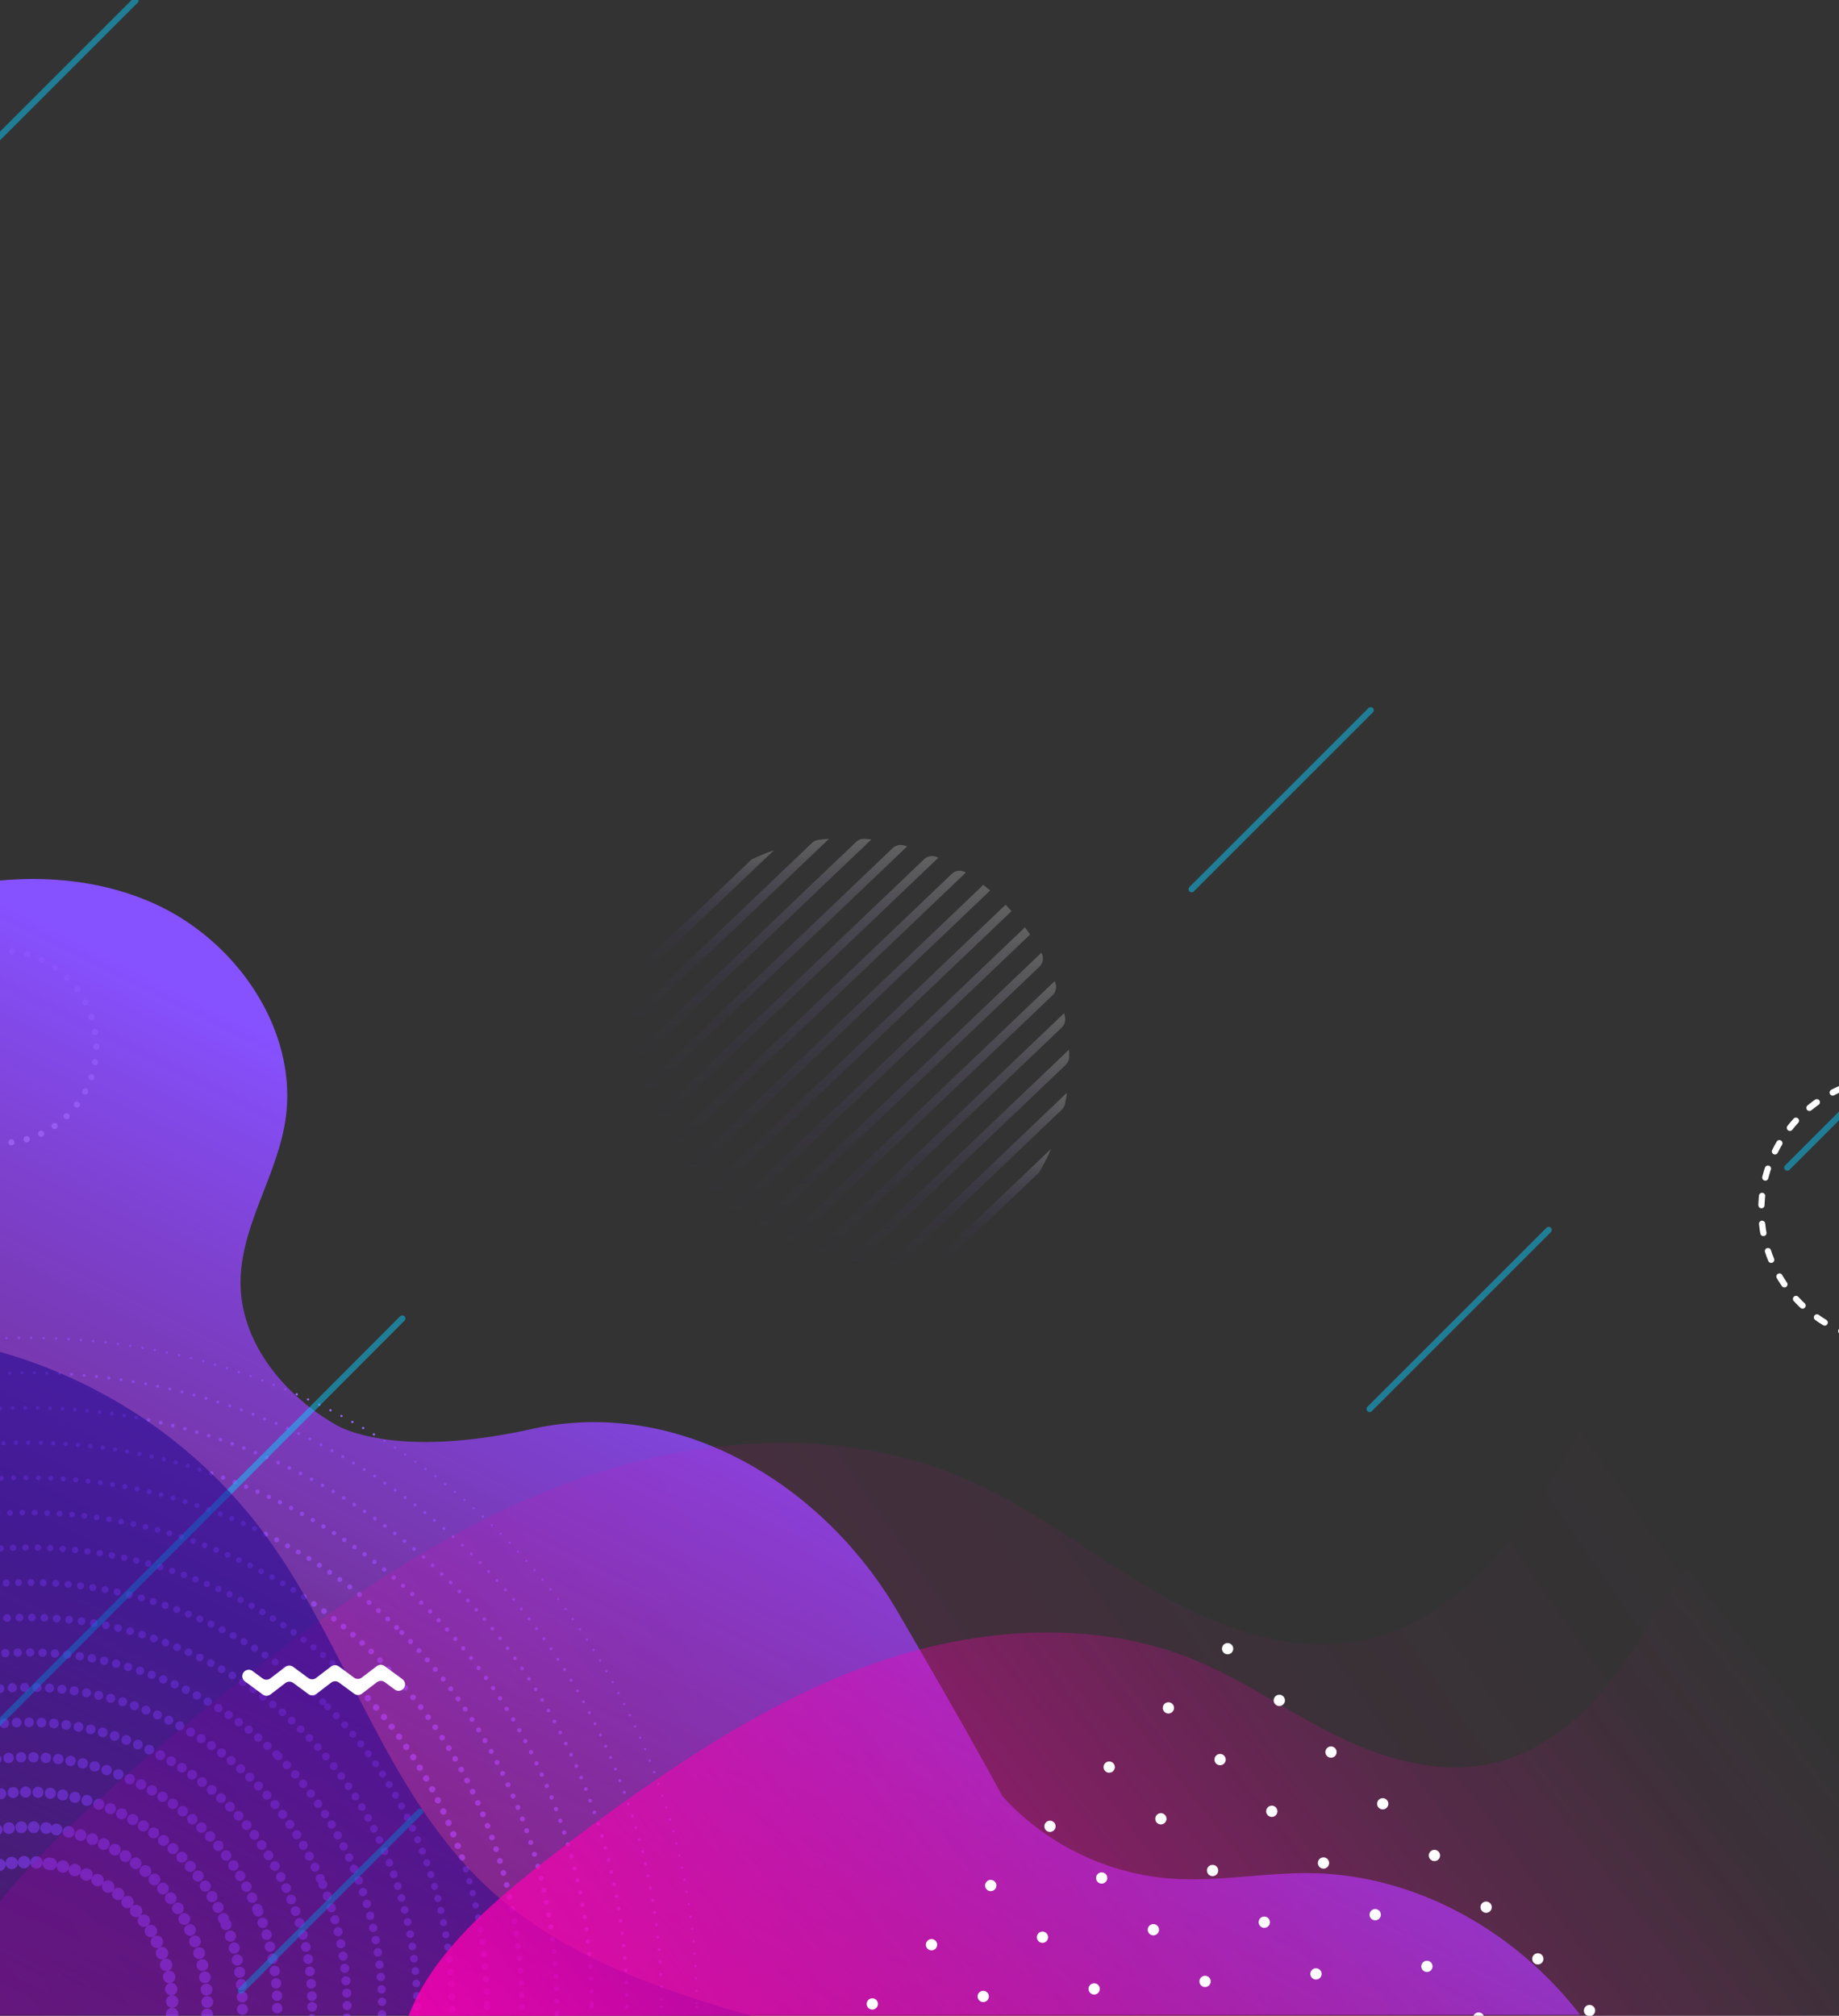 <svg xmlns="http://www.w3.org/2000/svg" xmlns:xlink="http://www.w3.org/1999/xlink" width="592" height="649" viewBox="0 0 592 649"><rect x="0" y="0" width="592" height="649" fill="#333333" stroke="none"/><defs><style>.a,.ab{fill:#fff;}.a{stroke:#707070;}.b{clip-path:url(#a);}.aa,.c,.d,.e,.f,.g,.h,.i,.j,.k,.l,.m,.n,.o,.p,.q,.r,.u,.y{fill:none;stroke-linecap:round;stroke-linejoin:round;}.c,.d,.e,.f,.g,.h,.i,.j,.k,.l,.m,.n,.o,.p,.q,.r{stroke:#9568ff;stroke-dasharray:0 4;}.c{stroke-width:0.75px;}.d{stroke-width:0.967px;}.e{stroke-width:1.183px;}.f{stroke-width:1.4px;}.g{stroke-width:1.617px;}.h{stroke-width:1.833px;}.i{stroke-width:2.05px;}.j{stroke-width:2.267px;}.k{stroke-width:2.483px;}.l{stroke-width:2.7px;}.m{stroke-width:2.917px;}.n{stroke-width:3.133px;}.o{stroke-width:3.35px;}.p{stroke-width:3.567px;}.q{stroke-width:3.783px;}.r{stroke-width:4px;}.s{opacity:0.23;}.t{fill:url(#b);}.aa,.u{stroke:#fff;}.aa,.u,.y{stroke-width:2px;}.u{stroke-dasharray:0 5;}.v{fill:url(#q);}.w{opacity:0.32;}.ac,.w{fill:url(#r);}.x{opacity:0.49;isolation:isolate;}.y{stroke:#0bccfc;}.z{opacity:0.48;fill:url(#s);}.aa{stroke-dasharray:3 6;}</style><clipPath id="a"><rect class="a" width="592" height="649" transform="translate(0 151)"/></clipPath><linearGradient id="b" y1="0.5" x2="1" y2="0.5" gradientUnits="objectBoundingBox"><stop offset="0" stop-color="#fff"/><stop offset="0.214" stop-color="#cabeeb" stop-opacity="0.714"/><stop offset="0.425" stop-color="#9b84da" stop-opacity="0.459"/><stop offset="0.616" stop-color="#7657cd" stop-opacity="0.263"/><stop offset="0.781" stop-color="#5c37c3" stop-opacity="0.118"/><stop offset="0.914" stop-color="#4b23be" stop-opacity="0.031"/><stop offset="1" stop-color="#461cbc" stop-opacity="0"/></linearGradient><linearGradient id="q" x1="0.562" y1="0.409" x2="-0.265" y2="1.634" gradientUnits="objectBoundingBox"><stop offset="0" stop-color="#8651ff"/><stop offset="0.49" stop-color="#971dac" stop-opacity="0.443"/><stop offset="0.731" stop-color="#6b1cb5" stop-opacity="0.204"/><stop offset="0.907" stop-color="#501cba" stop-opacity="0.055"/><stop offset="1" stop-color="#461cbc" stop-opacity="0"/></linearGradient><linearGradient id="r" x1="-0.201" y1="0.859" x2="0.973" y2="0.5" gradientUnits="objectBoundingBox"><stop offset="0" stop-color="#ff00b2"/><stop offset="0.082" stop-color="#ff00b2" stop-opacity="0.89"/><stop offset="0.327" stop-color="#ff00b2" stop-opacity="0.569"/><stop offset="0.55" stop-color="#ff00b2" stop-opacity="0.329"/><stop offset="0.743" stop-color="#ff00b2" stop-opacity="0.149"/><stop offset="0.9" stop-color="#ff00b2" stop-opacity="0.039"/><stop offset="1" stop-color="#ff00b2" stop-opacity="0"/></linearGradient><linearGradient id="s" x1="0.26" y1="0.367" x2="-0.326" y2="1.321" gradientUnits="objectBoundingBox"><stop offset="0" stop-color="#12008d"/><stop offset="1" stop-color="#12008d" stop-opacity="0"/></linearGradient></defs><g class="b" transform="translate(0 -151)"><g transform="translate(-717.444 153.873)"><circle class="c" cx="215.36" cy="215.36" r="215.36" transform="translate(510.995 427.856)"/><circle class="d" cx="204.108" cy="204.108" r="204.108" transform="translate(522.247 439.108)"/><circle class="e" cx="192.855" cy="192.855" r="192.855" transform="translate(533.5 450.361)"/><circle class="f" cx="181.602" cy="181.602" r="181.602" transform="translate(544.753 461.613)"/><circle class="g" cx="170.35" cy="170.35" r="170.35" transform="translate(485.444 643.216) rotate(-45)"/><circle class="h" cx="159.097" cy="159.097" r="159.097" transform="translate(567.258 484.118)"/><circle class="i" cx="147.845" cy="147.845" r="147.845" transform="translate(578.51 495.371)"/><circle class="j" cx="136.592" cy="136.592" r="136.592" transform="translate(533.184 643.216) rotate(-45)"/><circle class="k" cx="125.34" cy="125.34" r="125.34" transform="translate(601.015 517.876)"/><circle class="l" cx="114.087" cy="114.087" r="114.087" transform="translate(565.011 643.216) rotate(-45)"/><circle class="m" cx="102.835" cy="102.835" r="102.835" transform="translate(591.995 587.562) rotate(-22.5)"/><circle class="n" cx="91.582" cy="91.582" r="91.582" transform="translate(634.773 551.634)"/><circle class="o" cx="80.33" cy="80.33" r="80.33" transform="translate(621.399 599.742) rotate(-22.5)"/><circle class="p" cx="69.077" cy="69.077" r="69.077" transform="matrix(0.924, -0.383, 0.383, 0.924, 636.102, 605.832)"/><circle class="q" cx="57.824" cy="57.824" r="57.824" transform="translate(660.015 691.031) rotate(-80.783)"/><circle class="r" cx="46.572" cy="46.572" r="46.572" transform="matrix(0.16, -0.987, 0.987, 0.16, 672.925, 681.726)"/></g><g class="s" transform="translate(775.558 325.371) rotate(90)"><path class="t" d="M103.374,485.53c-.075.167-.15.334-.224.5a3.773,3.773,0,0,0,.733,4.115L190.5,580.915a3.77,3.77,0,0,0,4.077.925c.171-.065.342-.133.512-.2Z" transform="translate(-1.592 -12.044)"/><path class="t" d="M109.51,474.151l-.016.025a3.677,3.677,0,0,0,.445,4.509l91.055,95.421a3.676,3.676,0,0,0,4.483.655l.026-.014Z" transform="translate(-2.945 -9.514)"/><path class="t" d="M116.568,464.086c-.61.724-1.214,1.453-1.8,2.2l97.836,102.528c.775-.546,1.531-1.115,2.283-1.691Z" transform="translate(-4.246 -7.276)"/><path class="t" d="M95.912,513.261q-.114,1.041-.2,2.09a3.742,3.742,0,0,0,1.037,2.872L166.766,591.6a3.738,3.738,0,0,0,2.82,1.17q1.052-.035,2.1-.1Z" transform="translate(-0.006 -18.209)"/><path class="t" d="M100.45,553.6a70.524,70.524,0,0,0,2.666,6.582,3.906,3.906,0,0,0,.715,1.044L134.1,592.953a3.852,3.852,0,0,0,1.009.763,70.773,70.773,0,0,0,6.451,2.971Z" transform="translate(-1.062 -27.178)"/><path class="t" d="M98.7,498.43q-.166.591-.323,1.187a3.782,3.782,0,0,0,.943,3.548l79.853,83.682a3.779,3.779,0,0,0,3.5,1.108q.6-.127,1.2-.266Z" transform="translate(-0.575 -14.912)"/><path class="t" d="M95.675,530.772c.09,1.152.218,2.293.367,3.427a3.781,3.781,0,0,0,1.02,2.11l55.535,58.2a3.78,3.78,0,0,0,2.06,1.116c1.126.2,2.259.383,3.405.528Z" transform="translate(0 -22.102)"/><path class="t" d="M134.658,447.549q-1.174.81-2.31,1.664l98.191,102.9q.905-1.1,1.768-2.23Z" transform="translate(-8.153 -3.6)"/><path class="t" d="M206.316,434a3.781,3.781,0,0,0-2-1.109q-1.745-.341-3.521-.6l60.966,63.89q-.173-1.785-.43-3.544a3.773,3.773,0,0,0-1.014-2.053Z" transform="translate(-23.37 -0.208)"/><path class="t" d="M231.984,443.073a3.95,3.95,0,0,0-.9-.7,71.591,71.591,0,0,0-7-3.486l38.58,40.43a71.925,71.925,0,0,0-3.155-7.153,3.927,3.927,0,0,0-.661-.929Z" transform="translate(-28.55 -1.673)"/><path class="t" d="M187.925,432.53a3.738,3.738,0,0,0-2.765-1.171q-1.094.019-2.181.072l74.826,78.414q.1-1.083.174-2.175a3.74,3.74,0,0,0-1.041-2.817Z" transform="translate(-19.41)"/><path class="t" d="M159.22,437.988a3.752,3.752,0,0,0-4.015-.954q-.292.108-.582.22l91.238,95.614q.125-.286.247-.572a3.754,3.754,0,0,0-.764-4.055Z" transform="translate(-13.106 -1.211)"/><path class="t" d="M147.369,443.38a3.687,3.687,0,0,0-4.457-.678l-.058.032L238.55,543.017h0a3.771,3.771,0,0,0-.479-4.586Z" transform="translate(-10.489 -2.419)"/><path class="t" d="M223.913,558.831,125.049,455.226q-1.044.948-2.053,1.932l98.89,103.633Q222.92,559.832,223.913,558.831Z" transform="translate(-6.074 -5.306)"/><path class="t" d="M172.579,434.2a3.777,3.777,0,0,0-3.454-1.117q-.631.125-1.258.262l84.486,88.538q.166-.62.321-1.244a3.78,3.78,0,0,0-.955-3.5Z" transform="translate(-16.05 -0.367)"/></g><circle class="u" cx="31" cy="31" r="31" transform="translate(-31 457)"/><path class="v" d="M492.648,456c-20.88-27.078-53.45-45.49-87.789-45.584-14.806-.041-29.586,2.869-44.347,1.719A81.846,81.846,0,0,1,306.649,385.6s-9.468-17.842-33.692-59.368S202.015,257.018,155.3,267.4s-63.9-1.768-63.9-1.768c-16.166-9.477-29.638-25.922-29.954-44.658-.3-18.047,11.249-34.152,14.267-51.947,4.963-29.256-15.326-58.909-42.455-70.934C17.83,91.254.867,89.306-16,90.828V456Z" transform="translate(16 343.658)"/><g transform="translate(-27 528.979)"><path class="w" d="M-110.667,406.021H510.267V142.829c-1.863-1.654-3.7-3.327-5.53-4.994l-2.984-3.116c-16.213,8.479-32.648,17.114-45.98,29.644-19.943,18.743-31.308,44.559-45.442,68s-33.571,46.373-60.288,52.308c-23,5.11-46.919-3.508-67.354-15.241s-39.066-26.723-60.64-36.2c-38.062-16.725-82.47-14.656-121.9-1.477S25.561,268.418-7.3,293.89q-26.231,20.334-50.931,42.546c-21.712,19.525-43.6,42.686-52.439,69.585" transform="translate(116.667 -134.72)"/></g><g transform="translate(-91.393 344.171)"><g class="x" transform="translate(20.385 -24.171)"><line class="y" y1="57.622" x2="57.622" transform="translate(57 -168.833)"/><line class="y" y1="57.622" x2="57.622" transform="translate(454.612 59.67)"/><line class="y" y1="183.964" x2="183.499" transform="translate(17.01 255.5)"/><line class="y" y1="57.622" x2="57.622" transform="translate(511.918 227)"/><line class="y" y1="57.622" x2="57.622" transform="translate(148.579 414.282)"/><line class="y" y1="57.622" x2="57.622" transform="translate(646.363 149.306)"/></g></g><path class="z" d="M-37.193,532V270.762a160.4,160.4,0,0,1,84.216,56.3c28.145,36.611,40.036,85.094,73.886,116.505,23.19,21.518,54.1,32.458,84.519,41.142s61.784,15.867,89.143,31.751A129.613,129.613,0,0,1,316,532Z" transform="translate(36.193 315.238)"/><circle class="aa" cx="42.5" cy="42.5" r="42.5" transform="translate(567 498)"/><path class="ab" d="M635.386,423.226l-5.737-4.231a2.069,2.069,0,0,1-.438-2.895h0a2.071,2.071,0,0,1,2.9-.438l3.237,2.387a2.07,2.07,0,0,0,2.485-.021l4.842-3.7a2.072,2.072,0,0,1,2.485-.021l4.906,3.617a2.07,2.07,0,0,0,2.484-.021l4.847-3.7a2.07,2.07,0,0,1,2.485-.021l4.906,3.617a2.072,2.072,0,0,0,2.484-.021l4.85-3.7a2.072,2.072,0,0,1,2.484-.021l5.744,4.231a2.069,2.069,0,0,1,.439,2.895h0a2.07,2.07,0,0,1-2.9.439l-3.245-2.39a2.07,2.07,0,0,0-2.484.021l-4.85,3.7a2.07,2.07,0,0,1-2.484.02l-4.907-3.616a2.07,2.07,0,0,0-2.484.02l-4.847,3.7a2.07,2.07,0,0,1-2.484.02l-4.906-3.616a2.072,2.072,0,0,0-2.485.021l-4.842,3.7A2.07,2.07,0,0,1,635.386,423.226Z" transform="translate(-550.807 273.34)"/><path class="ac" d="M-110.667,316.361H357.826V140.149c-1.405-1.107-2.794-2.227-4.172-3.343L351.4,134.72c-12.233,5.677-24.633,11.458-34.691,19.847-15.047,12.549-23.622,29.833-34.286,45.524s-25.329,31.048-45.487,35.021c-17.356,3.422-35.4-2.349-50.819-10.2s-29.476-17.891-45.753-24.238c-28.717-11.2-62.223-9.812-91.974-.989s-56.275,24.552-81.066,41.606Q-52.465,254.9-71.1,269.772c-16.382,13.072-32.9,28.579-39.565,46.588" transform="translate(242.108 483.92)"/><g transform="translate(207.211 280.76)"><g transform="translate(71.789 399.24)"><path class="ab" d="M74.879,501.952a1.81,1.81,0,1,1-2.56,0A1.809,1.809,0,0,1,74.879,501.952Z" transform="translate(-71.789 -387.047)"/><path class="ab" d="M91.911,484.92a1.811,1.811,0,1,1-2.561,0A1.813,1.813,0,0,1,91.911,484.92Z" transform="translate(-69.757 -389.079)"/><path class="ab" d="M108.941,467.891a1.811,1.811,0,1,1-2.561,0A1.813,1.813,0,0,1,108.941,467.891Z" transform="translate(-67.725 -391.111)"/><circle class="ab" cx="1.811" cy="1.811" r="1.811" transform="translate(57.187 57.187)"/><path class="ab" d="M143,433.831a1.811,1.811,0,1,1-2.561,0A1.811,1.811,0,0,1,143,433.831Z" transform="translate(-63.66 -395.176)"/><circle class="ab" cx="1.811" cy="1.811" r="1.811" transform="translate(95.312 19.062)"/><path class="ab" d="M177.06,399.771a1.81,1.81,0,1,1-2.56,0A1.809,1.809,0,0,1,177.06,399.771Z" transform="translate(-59.596 -399.24)"/></g><g transform="translate(88.433 415.884)"><path class="ab" d="M89.749,516.821a1.811,1.811,0,1,1-2.561,0A1.811,1.811,0,0,1,89.749,516.821Z" transform="translate(-86.659 -401.917)"/><path class="ab" d="M106.779,499.791a1.811,1.811,0,1,1-2.561,0A1.81,1.81,0,0,1,106.779,499.791Z" transform="translate(-84.627 -403.949)"/><circle class="ab" cx="1.811" cy="1.811" r="1.811" transform="translate(38.125 76.249)"/><circle class="ab" cx="1.811" cy="1.811" r="1.811" transform="translate(57.187 57.187)"/><circle class="ab" cx="1.811" cy="1.811" r="1.811" transform="translate(76.249 38.124)"/><path class="ab" d="M174.9,431.669a1.811,1.811,0,1,1-2.561,0A1.813,1.813,0,0,1,174.9,431.669Z" transform="translate(-76.498 -412.078)"/><path class="ab" d="M191.931,414.639a1.811,1.811,0,1,1-2.561,0A1.813,1.813,0,0,1,191.931,414.639Z" transform="translate(-74.466 -414.11)"/></g><g transform="translate(105.077 432.528)"><path class="ab" d="M104.62,531.69a1.811,1.811,0,1,1-2.561,0A1.811,1.811,0,0,1,104.62,531.69Z" transform="translate(-101.528 -416.786)"/><path class="ab" d="M121.65,514.659a1.811,1.811,0,1,1-2.561,0A1.813,1.813,0,0,1,121.65,514.659Z" transform="translate(-99.496 -418.818)"/><path class="ab" d="M138.68,497.629a1.811,1.811,0,1,1-2.561,0A1.81,1.81,0,0,1,138.68,497.629Z" transform="translate(-97.464 -420.85)"/><path class="ab" d="M155.71,480.6a1.811,1.811,0,1,1-2.561,0A1.811,1.811,0,0,1,155.71,480.6Z" transform="translate(-95.431 -422.882)"/><path class="ab" d="M172.74,463.57a1.811,1.811,0,1,1-2.561,0A1.811,1.811,0,0,1,172.74,463.57Z" transform="translate(-93.399 -424.915)"/><circle class="ab" cx="1.811" cy="1.811" r="1.811" transform="translate(95.312 19.062)"/><path class="ab" d="M206.8,429.51a1.81,1.81,0,1,1-2.56,0A1.809,1.809,0,0,1,206.8,429.51Z" transform="translate(-89.335 -428.979)"/></g><g transform="translate(121.721 449.172)"><circle class="ab" cx="1.811" cy="1.811" r="1.811" transform="translate(0 114.374)"/><circle class="ab" cx="1.811" cy="1.811" r="1.811" transform="translate(19.062 95.312)"/><path class="ab" d="M153.548,512.5a1.811,1.811,0,1,1-2.56,0A1.811,1.811,0,0,1,153.548,512.5Z" transform="translate(-112.333 -435.72)"/><path class="ab" d="M170.58,495.47a1.811,1.811,0,1,1-2.561,0A1.813,1.813,0,0,1,170.58,495.47Z" transform="translate(-110.301 -437.752)"/><path class="ab" d="M187.61,478.44a1.811,1.811,0,1,1-2.561,0A1.811,1.811,0,0,1,187.61,478.44Z" transform="translate(-108.269 -439.784)"/><path class="ab" d="M204.64,461.41a1.811,1.811,0,1,1-2.561,0A1.811,1.811,0,0,1,204.64,461.41Z" transform="translate(-106.237 -441.816)"/><circle class="ab" cx="1.811" cy="1.811" r="1.811" transform="translate(114.374)"/></g><g transform="translate(138.365 465.815)"><circle class="ab" cx="1.811" cy="1.811" r="1.811" transform="translate(0 114.374)"/><circle class="ab" cx="1.811" cy="1.811" r="1.811" transform="translate(19.062 95.312)"/><path class="ab" d="M168.419,527.37a1.811,1.811,0,1,1-2.561,0A1.809,1.809,0,0,1,168.419,527.37Z" transform="translate(-127.203 -450.589)"/><path class="ab" d="M185.449,510.339a1.811,1.811,0,1,1-2.561,0A1.81,1.81,0,0,1,185.449,510.339Z" transform="translate(-125.171 -452.621)"/><path class="ab" d="M202.478,493.309a1.811,1.811,0,1,1-2.56,0A1.811,1.811,0,0,1,202.478,493.309Z" transform="translate(-123.139 -454.654)"/><path class="ab" d="M219.508,476.278a1.811,1.811,0,1,1-2.56,0A1.811,1.811,0,0,1,219.508,476.278Z" transform="translate(-121.106 -456.686)"/><path class="ab" d="M236.538,459.249a1.811,1.811,0,1,1-2.56,0A1.811,1.811,0,0,1,236.538,459.249Z" transform="translate(-119.074 -458.718)"/></g><g transform="translate(155.009 482.46)"><path class="ab" d="M149.227,576.3a1.811,1.811,0,1,1-2.56,0A1.811,1.811,0,0,1,149.227,576.3Z" transform="translate(-146.137 -461.395)"/><path class="ab" d="M166.257,559.268a1.811,1.811,0,1,1-2.56,0A1.811,1.811,0,0,1,166.257,559.268Z" transform="translate(-144.105 -463.427)"/><path class="ab" d="M183.289,542.239a1.811,1.811,0,1,1-2.561,0A1.813,1.813,0,0,1,183.289,542.239Z" transform="translate(-142.073 -465.459)"/><path class="ab" d="M200.319,525.208a1.811,1.811,0,1,1-2.561,0A1.813,1.813,0,0,1,200.319,525.208Z" transform="translate(-140.04 -467.491)"/><path class="ab" d="M217.349,508.179a1.811,1.811,0,1,1-2.561,0A1.809,1.809,0,0,1,217.349,508.179Z" transform="translate(-138.008 -469.524)"/><circle class="ab" cx="1.811" cy="1.811" r="1.811" transform="translate(95.312 19.062)"/><path class="ab" d="M251.408,474.119a1.811,1.811,0,1,1-2.561,0A1.809,1.809,0,0,1,251.408,474.119Z" transform="translate(-133.944 -473.588)"/></g><g transform="translate(171.653 499.104)"><path class="ab" d="M164.1,591.169a1.811,1.811,0,1,1-2.561,0A1.811,1.811,0,0,1,164.1,591.169Z" transform="translate(-161.007 -476.264)"/><path class="ab" d="M181.128,574.139a1.811,1.811,0,1,1-2.561,0A1.811,1.811,0,0,1,181.128,574.139Z" transform="translate(-158.975 -478.296)"/><circle class="ab" cx="1.811" cy="1.811" r="1.811" transform="translate(38.124 76.249)"/><circle class="ab" cx="1.811" cy="1.811" r="1.811" transform="translate(57.187 57.187)"/><circle class="ab" cx="1.811" cy="1.811" r="1.811" transform="translate(76.249 38.125)"/><path class="ab" d="M249.247,506.017a1.811,1.811,0,1,1-2.56,0A1.811,1.811,0,0,1,249.247,506.017Z" transform="translate(-150.846 -486.425)"/><circle class="ab" cx="1.811" cy="1.811" r="1.811" transform="translate(114.374)"/></g><g transform="translate(188.297 515.748)"><path class="ab" d="M178.966,606.038a1.81,1.81,0,1,1-2.56,0A1.81,1.81,0,0,1,178.966,606.038Z" transform="translate(-175.876 -491.134)"/><path class="ab" d="M196,589.007a1.811,1.811,0,1,1-2.561,0A1.813,1.813,0,0,1,196,589.007Z" transform="translate(-173.844 -493.166)"/><path class="ab" d="M213.028,571.978a1.811,1.811,0,1,1-2.561,0A1.813,1.813,0,0,1,213.028,571.978Z" transform="translate(-171.812 -495.198)"/><circle class="ab" cx="1.811" cy="1.811" r="1.811" transform="translate(57.187 57.187)"/><path class="ab" d="M247.087,537.918a1.811,1.811,0,1,1-2.561,0A1.81,1.81,0,0,1,247.087,537.918Z" transform="translate(-167.747 -499.263)"/><path class="ab" d="M264.117,520.888a1.811,1.811,0,1,1-2.561,0A1.81,1.81,0,0,1,264.117,520.888Z" transform="translate(-165.715 -501.295)"/><path class="ab" d="M281.147,503.858a1.81,1.81,0,1,1-2.56,0A1.809,1.809,0,0,1,281.147,503.858Z" transform="translate(-163.683 -503.327)"/></g></g></g></svg>